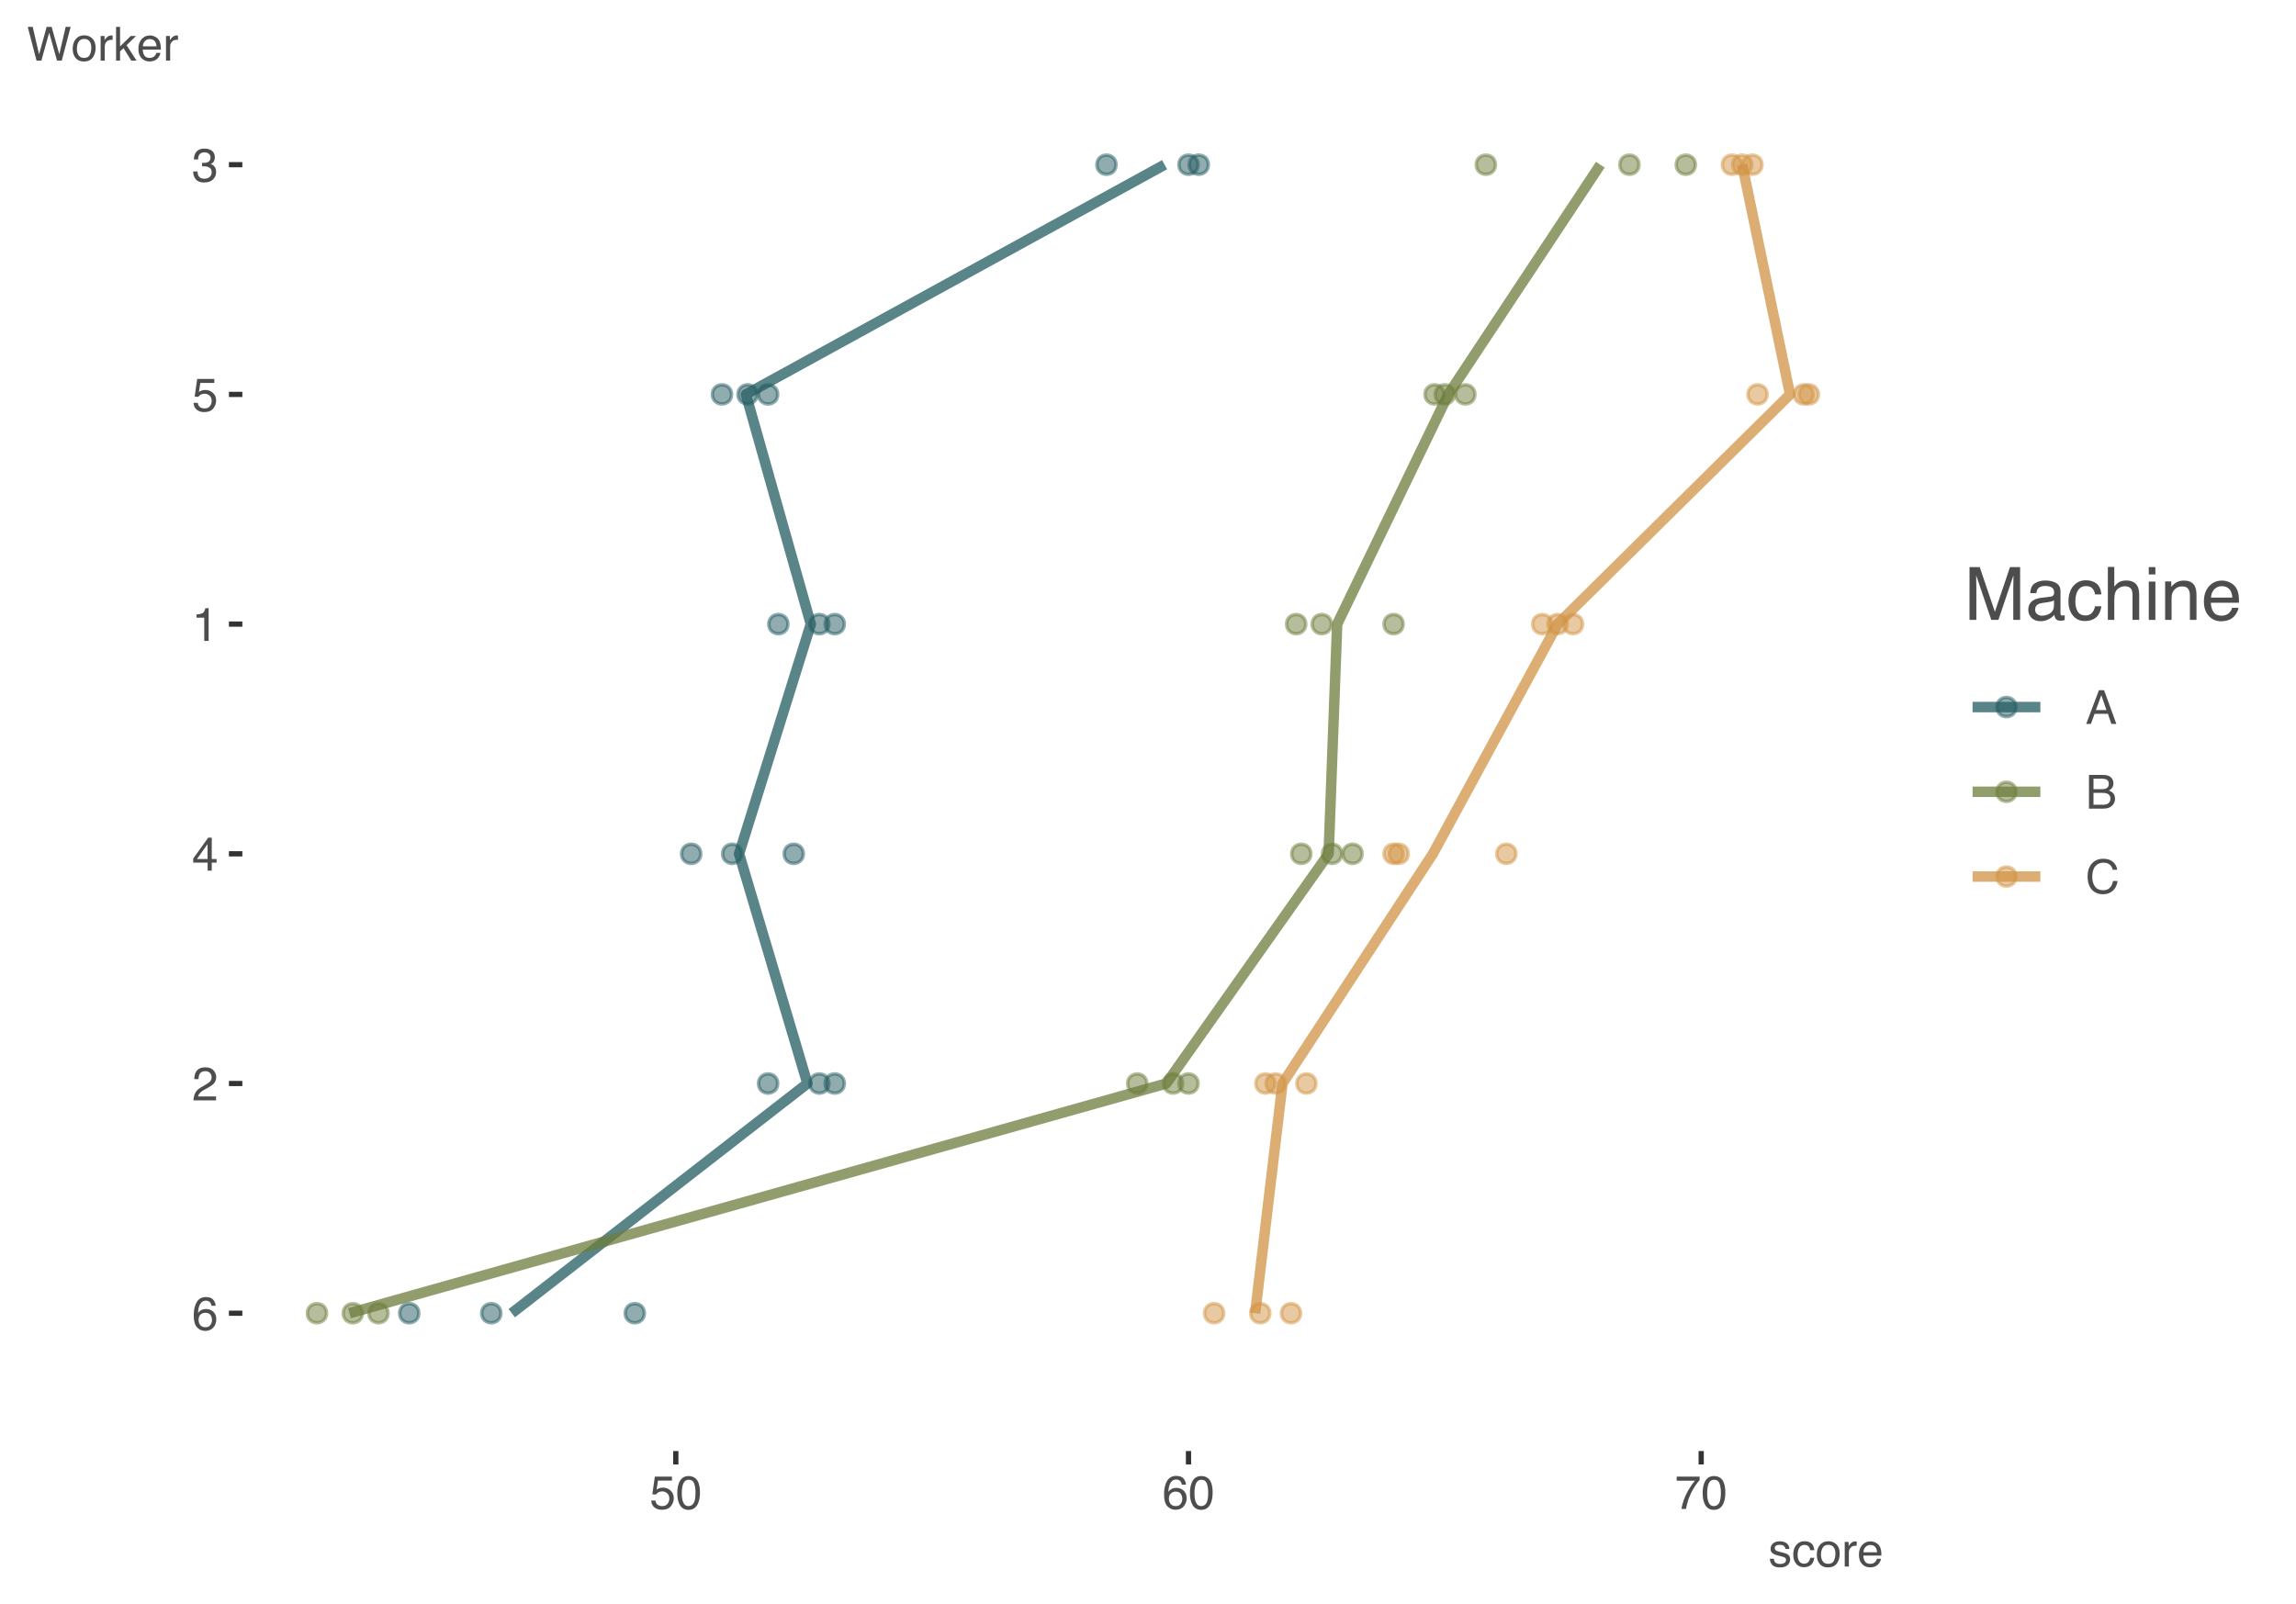 <?xml version="1.0" encoding="UTF-8"?>
<svg xmlns="http://www.w3.org/2000/svg" xmlns:xlink="http://www.w3.org/1999/xlink" width="468pt" height="327pt" viewBox="0 0 468 327" version="1.1">
<defs>
<g>
<symbol overflow="visible" id="glyph0-0">
<path style="stroke:none;" d="M 0.312 0 L 0.312 -6.875 L 5.766 -6.875 L 5.766 0 Z M 4.906 -0.859 L 4.906 -6.016 L 1.172 -6.016 L 1.172 -0.859 Z M 4.906 -0.859 "/>
</symbol>
<symbol overflow="visible" id="glyph0-1">
<path style="stroke:none;" d="M 2.812 -6.734 C 3.562 -6.734 4.082 -6.535 4.375 -6.141 C 4.664 -5.754 4.812 -5.359 4.812 -4.953 L 3.984 -4.953 C 3.93 -5.211 3.852 -5.422 3.75 -5.578 C 3.539 -5.859 3.227 -6 2.812 -6 C 2.344 -6 1.969 -5.781 1.688 -5.344 C 1.414 -4.906 1.266 -4.281 1.234 -3.469 C 1.422 -3.75 1.664 -3.961 1.969 -4.109 C 2.227 -4.234 2.523 -4.297 2.859 -4.297 C 3.422 -4.297 3.91 -4.113 4.328 -3.75 C 4.742 -3.395 4.953 -2.863 4.953 -2.156 C 4.953 -1.539 4.754 -1 4.359 -0.531 C 3.961 -0.062 3.398 0.172 2.672 0.172 C 2.047 0.172 1.504 -0.062 1.047 -0.531 C 0.586 -1.008 0.359 -1.816 0.359 -2.953 C 0.359 -3.785 0.461 -4.488 0.672 -5.062 C 1.055 -6.176 1.77 -6.734 2.812 -6.734 Z M 2.75 -0.578 C 3.188 -0.578 3.516 -0.723 3.734 -1.016 C 3.961 -1.316 4.078 -1.672 4.078 -2.078 C 4.078 -2.422 3.977 -2.75 3.781 -3.062 C 3.582 -3.375 3.223 -3.531 2.703 -3.531 C 2.336 -3.531 2.02 -3.41 1.75 -3.172 C 1.477 -2.93 1.344 -2.566 1.344 -2.078 C 1.344 -1.648 1.461 -1.289 1.703 -1 C 1.953 -0.719 2.301 -0.578 2.75 -0.578 Z M 2.75 -0.578 "/>
</symbol>
<symbol overflow="visible" id="glyph0-2">
<path style="stroke:none;" d="M 0.297 0 C 0.328 -0.57 0.445 -1.07 0.656 -1.5 C 0.863 -1.938 1.27 -2.328 1.875 -2.672 L 2.766 -3.188 C 3.172 -3.426 3.457 -3.629 3.625 -3.797 C 3.875 -4.055 4 -4.352 4 -4.688 C 4 -5.07 3.879 -5.379 3.641 -5.609 C 3.41 -5.836 3.102 -5.953 2.719 -5.953 C 2.133 -5.953 1.734 -5.734 1.516 -5.297 C 1.398 -5.066 1.336 -4.742 1.328 -4.328 L 0.469 -4.328 C 0.477 -4.91 0.582 -5.383 0.781 -5.75 C 1.145 -6.406 1.789 -6.734 2.719 -6.734 C 3.488 -6.734 4.051 -6.523 4.406 -6.109 C 4.758 -5.691 4.938 -5.227 4.938 -4.719 C 4.938 -4.188 4.75 -3.727 4.375 -3.344 C 4.156 -3.125 3.758 -2.852 3.188 -2.531 L 2.547 -2.188 C 2.242 -2.02 2.004 -1.859 1.828 -1.703 C 1.516 -1.43 1.316 -1.129 1.234 -0.797 L 4.906 -0.797 L 4.906 0 Z M 0.297 0 "/>
</symbol>
<symbol overflow="visible" id="glyph0-3">
<path style="stroke:none;" d="M 3.172 -2.375 L 3.172 -5.422 L 1.016 -2.375 Z M 3.188 0 L 3.188 -1.641 L 0.25 -1.641 L 0.25 -2.469 L 3.312 -6.734 L 4.031 -6.734 L 4.031 -2.375 L 5.016 -2.375 L 5.016 -1.641 L 4.031 -1.641 L 4.031 0 Z M 3.188 0 "/>
</symbol>
<symbol overflow="visible" id="glyph0-4">
<path style="stroke:none;" d="M 0.922 -4.75 L 0.922 -5.391 C 1.523 -5.453 1.945 -5.551 2.188 -5.688 C 2.426 -5.832 2.609 -6.164 2.734 -6.688 L 3.391 -6.688 L 3.391 0 L 2.5 0 L 2.5 -4.75 Z M 0.922 -4.75 "/>
</symbol>
<symbol overflow="visible" id="glyph0-5">
<path style="stroke:none;" d="M 1.188 -1.703 C 1.238 -1.223 1.461 -0.895 1.859 -0.719 C 2.055 -0.625 2.285 -0.578 2.547 -0.578 C 3.047 -0.578 3.414 -0.734 3.656 -1.047 C 3.895 -1.367 4.016 -1.723 4.016 -2.109 C 4.016 -2.578 3.867 -2.938 3.578 -3.188 C 3.297 -3.445 2.957 -3.578 2.562 -3.578 C 2.27 -3.578 2.02 -3.52 1.812 -3.406 C 1.602 -3.289 1.426 -3.133 1.281 -2.938 L 0.547 -2.984 L 1.062 -6.594 L 4.547 -6.594 L 4.547 -5.781 L 1.703 -5.781 L 1.406 -3.922 C 1.562 -4.035 1.711 -4.125 1.859 -4.188 C 2.109 -4.289 2.395 -4.344 2.719 -4.344 C 3.332 -4.344 3.852 -4.141 4.281 -3.734 C 4.707 -3.336 4.922 -2.836 4.922 -2.234 C 4.922 -1.598 4.723 -1.035 4.328 -0.547 C 3.941 -0.066 3.32 0.172 2.469 0.172 C 1.914 0.172 1.43 0.02 1.016 -0.281 C 0.598 -0.594 0.363 -1.066 0.312 -1.703 Z M 1.188 -1.703 "/>
</symbol>
<symbol overflow="visible" id="glyph0-6">
<path style="stroke:none;" d="M 2.484 0.188 C 1.691 0.188 1.117 -0.031 0.766 -0.469 C 0.41 -0.906 0.234 -1.438 0.234 -2.062 L 1.109 -2.062 C 1.148 -1.625 1.234 -1.305 1.359 -1.109 C 1.578 -0.754 1.969 -0.578 2.531 -0.578 C 2.977 -0.578 3.336 -0.695 3.609 -0.938 C 3.879 -1.176 4.016 -1.484 4.016 -1.859 C 4.016 -2.316 3.867 -2.641 3.578 -2.828 C 3.297 -3.016 2.906 -3.109 2.406 -3.109 C 2.352 -3.109 2.297 -3.102 2.234 -3.094 C 2.18 -3.094 2.125 -3.094 2.062 -3.094 L 2.062 -3.844 C 2.145 -3.832 2.219 -3.82 2.281 -3.812 C 2.344 -3.812 2.406 -3.812 2.469 -3.812 C 2.789 -3.812 3.051 -3.863 3.25 -3.969 C 3.602 -4.145 3.781 -4.457 3.781 -4.906 C 3.781 -5.238 3.66 -5.492 3.422 -5.672 C 3.191 -5.859 2.914 -5.953 2.594 -5.953 C 2.031 -5.953 1.645 -5.766 1.438 -5.391 C 1.312 -5.18 1.242 -4.883 1.234 -4.5 L 0.391 -4.5 C 0.391 -5 0.492 -5.426 0.703 -5.781 C 1.047 -6.406 1.648 -6.719 2.516 -6.719 C 3.191 -6.719 3.719 -6.562 4.094 -6.25 C 4.469 -5.945 4.656 -5.508 4.656 -4.938 C 4.656 -4.52 4.547 -4.188 4.328 -3.938 C 4.191 -3.781 4.016 -3.656 3.797 -3.562 C 4.148 -3.469 4.426 -3.281 4.625 -3 C 4.82 -2.719 4.922 -2.379 4.922 -1.984 C 4.922 -1.348 4.707 -0.828 4.281 -0.422 C 3.863 -0.016 3.266 0.188 2.484 0.188 Z M 2.484 0.188 "/>
</symbol>
<symbol overflow="visible" id="glyph0-7">
<path style="stroke:none;" d="M 2.594 -6.703 C 3.457 -6.703 4.086 -6.348 4.484 -5.641 C 4.773 -5.086 4.922 -4.328 4.922 -3.359 C 4.922 -2.453 4.785 -1.695 4.516 -1.094 C 4.129 -0.238 3.488 0.188 2.594 0.188 C 1.781 0.188 1.18 -0.16 0.797 -0.859 C 0.461 -1.453 0.297 -2.238 0.297 -3.219 C 0.297 -3.977 0.395 -4.633 0.594 -5.188 C 0.957 -6.195 1.625 -6.703 2.594 -6.703 Z M 2.578 -0.578 C 3.016 -0.578 3.363 -0.77 3.625 -1.156 C 3.883 -1.551 4.016 -2.273 4.016 -3.328 C 4.016 -4.086 3.922 -4.711 3.734 -5.203 C 3.547 -5.703 3.18 -5.953 2.641 -5.953 C 2.148 -5.953 1.789 -5.719 1.562 -5.25 C 1.332 -4.781 1.219 -4.094 1.219 -3.188 C 1.219 -2.5 1.289 -1.945 1.438 -1.531 C 1.656 -0.895 2.035 -0.578 2.578 -0.578 Z M 2.578 -0.578 "/>
</symbol>
<symbol overflow="visible" id="glyph0-8">
<path style="stroke:none;" d="M 5.016 -6.594 L 5.016 -5.859 C 4.797 -5.648 4.508 -5.285 4.156 -4.766 C 3.801 -4.242 3.484 -3.688 3.203 -3.094 C 2.93 -2.508 2.727 -1.977 2.594 -1.5 C 2.5 -1.188 2.379 -0.688 2.234 0 L 1.312 0 C 1.52 -1.281 1.988 -2.555 2.719 -3.828 C 3.145 -4.566 3.594 -5.207 4.062 -5.75 L 0.344 -5.75 L 0.344 -6.594 Z M 5.016 -6.594 "/>
</symbol>
<symbol overflow="visible" id="glyph0-9">
<path style="stroke:none;" d="M 1.125 -1.578 C 1.145 -1.297 1.211 -1.078 1.328 -0.922 C 1.547 -0.648 1.914 -0.516 2.438 -0.516 C 2.75 -0.516 3.02 -0.582 3.25 -0.719 C 3.488 -0.852 3.609 -1.066 3.609 -1.359 C 3.609 -1.566 3.516 -1.727 3.328 -1.844 C 3.203 -1.914 2.961 -1.992 2.609 -2.078 L 1.938 -2.25 C 1.508 -2.352 1.195 -2.473 1 -2.609 C 0.633 -2.836 0.453 -3.156 0.453 -3.562 C 0.453 -4.031 0.617 -4.41 0.953 -4.703 C 1.297 -4.992 1.758 -5.141 2.344 -5.141 C 3.094 -5.141 3.641 -4.922 3.984 -4.484 C 4.191 -4.203 4.289 -3.898 4.281 -3.578 L 3.484 -3.578 C 3.473 -3.766 3.406 -3.938 3.281 -4.094 C 3.094 -4.312 2.758 -4.422 2.281 -4.422 C 1.957 -4.422 1.711 -4.359 1.547 -4.234 C 1.391 -4.117 1.312 -3.961 1.312 -3.766 C 1.312 -3.547 1.414 -3.367 1.625 -3.234 C 1.75 -3.16 1.938 -3.094 2.188 -3.031 L 2.734 -2.891 C 3.348 -2.742 3.754 -2.602 3.953 -2.469 C 4.285 -2.25 4.453 -1.91 4.453 -1.453 C 4.453 -1.004 4.281 -0.617 3.938 -0.297 C 3.602 0.023 3.086 0.188 2.391 0.188 C 1.648 0.188 1.125 0.02 0.812 -0.312 C 0.5 -0.656 0.332 -1.078 0.312 -1.578 Z M 2.359 -5.141 Z M 2.359 -5.141 "/>
</symbol>
<symbol overflow="visible" id="glyph0-10">
<path style="stroke:none;" d="M 2.547 -5.156 C 3.117 -5.156 3.582 -5.02 3.938 -4.75 C 4.289 -4.477 4.504 -4.004 4.578 -3.328 L 3.75 -3.328 C 3.695 -3.641 3.582 -3.895 3.406 -4.094 C 3.227 -4.301 2.941 -4.406 2.547 -4.406 C 2.016 -4.406 1.633 -4.145 1.406 -3.625 C 1.25 -3.281 1.172 -2.859 1.172 -2.359 C 1.172 -1.859 1.273 -1.438 1.484 -1.094 C 1.703 -0.75 2.039 -0.578 2.5 -0.578 C 2.844 -0.578 3.117 -0.68 3.328 -0.891 C 3.535 -1.109 3.676 -1.406 3.75 -1.781 L 4.578 -1.781 C 4.484 -1.113 4.25 -0.625 3.875 -0.312 C 3.5 -0.008 3.02 0.141 2.438 0.141 C 1.781 0.141 1.254 -0.098 0.859 -0.578 C 0.473 -1.055 0.281 -1.656 0.281 -2.375 C 0.281 -3.25 0.492 -3.93 0.922 -4.422 C 1.348 -4.91 1.891 -5.156 2.547 -5.156 Z M 2.422 -5.141 Z M 2.422 -5.141 "/>
</symbol>
<symbol overflow="visible" id="glyph0-11">
<path style="stroke:none;" d="M 2.609 -0.547 C 3.172 -0.547 3.555 -0.754 3.766 -1.172 C 3.973 -1.598 4.078 -2.07 4.078 -2.594 C 4.078 -3.062 4 -3.441 3.844 -3.734 C 3.602 -4.191 3.195 -4.422 2.625 -4.422 C 2.102 -4.422 1.723 -4.223 1.484 -3.828 C 1.254 -3.441 1.141 -2.969 1.141 -2.406 C 1.141 -1.875 1.254 -1.43 1.484 -1.078 C 1.723 -0.723 2.098 -0.547 2.609 -0.547 Z M 2.641 -5.156 C 3.285 -5.156 3.832 -4.941 4.281 -4.516 C 4.727 -4.086 4.953 -3.453 4.953 -2.609 C 4.953 -1.805 4.754 -1.141 4.359 -0.609 C 3.961 -0.078 3.352 0.188 2.531 0.188 C 1.844 0.188 1.297 -0.047 0.891 -0.516 C 0.484 -0.984 0.281 -1.613 0.281 -2.406 C 0.281 -3.238 0.492 -3.906 0.922 -4.406 C 1.348 -4.906 1.922 -5.156 2.641 -5.156 Z M 2.609 -5.141 Z M 2.609 -5.141 "/>
</symbol>
<symbol overflow="visible" id="glyph0-12">
<path style="stroke:none;" d="M 0.641 -5.016 L 1.438 -5.016 L 1.438 -4.156 C 1.508 -4.32 1.672 -4.523 1.922 -4.766 C 2.18 -5.004 2.477 -5.125 2.812 -5.125 C 2.82 -5.125 2.848 -5.125 2.891 -5.125 C 2.93 -5.125 2.992 -5.117 3.078 -5.109 L 3.078 -4.219 C 3.023 -4.227 2.977 -4.234 2.938 -4.234 C 2.895 -4.234 2.852 -4.234 2.812 -4.234 C 2.383 -4.234 2.055 -4.098 1.828 -3.828 C 1.598 -3.555 1.484 -3.242 1.484 -2.891 L 1.484 0 L 0.641 0 Z M 0.641 -5.016 "/>
</symbol>
<symbol overflow="visible" id="glyph0-13">
<path style="stroke:none;" d="M 2.703 -5.125 C 3.055 -5.125 3.398 -5.039 3.734 -4.875 C 4.078 -4.707 4.332 -4.492 4.5 -4.234 C 4.676 -3.973 4.789 -3.676 4.844 -3.344 C 4.895 -3.113 4.922 -2.742 4.922 -2.234 L 1.234 -2.234 C 1.254 -1.723 1.375 -1.312 1.594 -1 C 1.82 -0.695 2.172 -0.547 2.641 -0.547 C 3.086 -0.547 3.441 -0.691 3.703 -0.984 C 3.848 -1.148 3.953 -1.348 4.016 -1.578 L 4.844 -1.578 C 4.82 -1.391 4.75 -1.18 4.625 -0.953 C 4.508 -0.734 4.375 -0.551 4.219 -0.406 C 3.957 -0.156 3.641 0.016 3.266 0.109 C 3.055 0.148 2.828 0.172 2.578 0.172 C 1.953 0.172 1.422 -0.051 0.984 -0.5 C 0.555 -0.957 0.344 -1.594 0.344 -2.406 C 0.344 -3.219 0.562 -3.875 1 -4.375 C 1.438 -4.875 2.004 -5.125 2.703 -5.125 Z M 4.047 -2.906 C 4.016 -3.27 3.938 -3.562 3.812 -3.781 C 3.582 -4.188 3.195 -4.391 2.656 -4.391 C 2.27 -4.391 1.941 -4.25 1.672 -3.969 C 1.41 -3.695 1.273 -3.344 1.266 -2.906 Z M 2.625 -5.141 Z M 2.625 -5.141 "/>
</symbol>
<symbol overflow="visible" id="glyph0-14">
<path style="stroke:none;" d="M 1.188 -6.875 L 2.484 -1.281 L 4.031 -6.875 L 5.047 -6.875 L 6.609 -1.281 L 7.906 -6.875 L 8.922 -6.875 L 7.109 0 L 6.141 0 L 4.547 -5.703 L 2.953 0 L 1.969 0 L 0.172 -6.875 Z M 1.188 -6.875 "/>
</symbol>
<symbol overflow="visible" id="glyph0-15">
<path style="stroke:none;" d="M 0.594 -6.875 L 1.406 -6.875 L 1.406 -2.891 L 3.578 -5.016 L 4.656 -5.016 L 2.734 -3.141 L 4.766 0 L 3.688 0 L 2.125 -2.531 L 1.406 -1.891 L 1.406 0 L 0.594 0 Z M 0.594 -6.875 "/>
</symbol>
<symbol overflow="visible" id="glyph0-16">
<path style="stroke:none;" d="M 4.266 -2.812 L 3.219 -5.859 L 2.109 -2.812 Z M 2.734 -6.875 L 3.781 -6.875 L 6.281 0 L 5.266 0 L 4.562 -2.062 L 1.844 -2.062 L 1.094 0 L 0.141 0 Z M 2.734 -6.875 "/>
</symbol>
<symbol overflow="visible" id="glyph0-17">
<path style="stroke:none;" d="M 3.312 -3.969 C 3.707 -3.969 4.016 -4.023 4.234 -4.141 C 4.578 -4.305 4.75 -4.613 4.75 -5.062 C 4.75 -5.508 4.566 -5.812 4.203 -5.969 C 3.992 -6.062 3.688 -6.109 3.281 -6.109 L 1.625 -6.109 L 1.625 -3.969 Z M 3.625 -0.797 C 4.195 -0.797 4.609 -0.961 4.859 -1.297 C 5.004 -1.504 5.078 -1.754 5.078 -2.047 C 5.078 -2.547 4.852 -2.891 4.406 -3.078 C 4.176 -3.172 3.863 -3.219 3.469 -3.219 L 1.625 -3.219 L 1.625 -0.797 Z M 0.703 -6.875 L 3.656 -6.875 C 4.469 -6.875 5.039 -6.633 5.375 -6.156 C 5.582 -5.875 5.688 -5.547 5.688 -5.172 C 5.688 -4.742 5.562 -4.391 5.312 -4.109 C 5.188 -3.961 5.004 -3.828 4.766 -3.703 C 5.109 -3.566 5.367 -3.414 5.547 -3.25 C 5.859 -2.945 6.016 -2.535 6.016 -2.016 C 6.016 -1.566 5.875 -1.164 5.594 -0.812 C 5.176 -0.27 4.516 0 3.609 0 L 0.703 0 Z M 0.703 -6.875 "/>
</symbol>
<symbol overflow="visible" id="glyph0-18">
<path style="stroke:none;" d="M 3.625 -7.062 C 4.5 -7.062 5.176 -6.832 5.656 -6.375 C 6.133 -5.914 6.398 -5.395 6.453 -4.812 L 5.547 -4.812 C 5.441 -5.258 5.234 -5.613 4.922 -5.875 C 4.617 -6.133 4.191 -6.266 3.641 -6.266 C 2.961 -6.266 2.414 -6.023 2 -5.547 C 1.582 -5.066 1.375 -4.336 1.375 -3.359 C 1.375 -2.547 1.562 -1.891 1.938 -1.391 C 2.312 -0.891 2.875 -0.641 3.625 -0.641 C 4.312 -0.641 4.832 -0.906 5.188 -1.438 C 5.375 -1.707 5.516 -2.07 5.609 -2.531 L 6.531 -2.531 C 6.445 -1.801 6.176 -1.191 5.719 -0.703 C 5.176 -0.117 4.441 0.172 3.516 0.172 C 2.711 0.172 2.039 -0.066 1.5 -0.547 C 0.781 -1.191 0.422 -2.18 0.422 -3.516 C 0.422 -4.523 0.691 -5.359 1.234 -6.016 C 1.805 -6.711 2.602 -7.062 3.625 -7.062 Z M 3.438 -7.062 Z M 3.438 -7.062 "/>
</symbol>
<symbol overflow="visible" id="glyph1-0">
<path style="stroke:none;" d="M 0.484 0 L 0.484 -10.766 L 9.031 -10.766 L 9.031 0 Z M 7.672 -1.344 L 7.672 -9.406 L 1.828 -9.406 L 1.828 -1.344 Z M 7.672 -1.344 "/>
</symbol>
<symbol overflow="visible" id="glyph1-1">
<path style="stroke:none;" d="M 1.109 -10.766 L 3.188 -10.766 L 6.281 -1.656 L 9.359 -10.766 L 11.422 -10.766 L 11.422 0 L 10.031 0 L 10.031 -6.344 C 10.031 -6.57 10.035 -6.938 10.047 -7.438 C 10.055 -7.945 10.062 -8.492 10.062 -9.078 L 7 0 L 5.547 0 L 2.469 -9.078 L 2.469 -8.75 C 2.469 -8.477 2.473 -8.07 2.484 -7.531 C 2.492 -7 2.5 -6.602 2.5 -6.344 L 2.5 0 L 1.109 0 Z M 1.109 -10.766 "/>
</symbol>
<symbol overflow="visible" id="glyph1-2">
<path style="stroke:none;" d="M 1.984 -2.094 C 1.984 -1.707 2.117 -1.406 2.391 -1.188 C 2.672 -0.969 3.004 -0.859 3.391 -0.859 C 3.848 -0.859 4.297 -0.961 4.734 -1.172 C 5.461 -1.535 5.828 -2.125 5.828 -2.938 L 5.828 -3.984 C 5.672 -3.891 5.461 -3.805 5.203 -3.734 C 4.953 -3.672 4.703 -3.625 4.453 -3.594 L 3.656 -3.484 C 3.176 -3.422 2.816 -3.32 2.578 -3.188 C 2.18 -2.957 1.984 -2.594 1.984 -2.094 Z M 5.172 -4.75 C 5.473 -4.789 5.676 -4.922 5.781 -5.141 C 5.832 -5.254 5.859 -5.422 5.859 -5.641 C 5.859 -6.086 5.695 -6.41 5.375 -6.609 C 5.062 -6.816 4.609 -6.922 4.016 -6.922 C 3.328 -6.922 2.836 -6.734 2.547 -6.359 C 2.391 -6.16 2.285 -5.859 2.234 -5.453 L 1 -5.453 C 1.031 -6.422 1.344 -7.094 1.938 -7.469 C 2.539 -7.844 3.242 -8.031 4.047 -8.031 C 4.961 -8.031 5.711 -7.852 6.297 -7.5 C 6.867 -7.156 7.156 -6.609 7.156 -5.859 L 7.156 -1.344 C 7.156 -1.207 7.18 -1.098 7.234 -1.016 C 7.285 -0.93 7.406 -0.891 7.594 -0.891 C 7.645 -0.891 7.707 -0.895 7.781 -0.906 C 7.852 -0.914 7.93 -0.926 8.016 -0.938 L 8.016 0.031 C 7.816 0.094 7.66 0.129 7.547 0.141 C 7.441 0.16 7.297 0.172 7.109 0.172 C 6.66 0.172 6.332 0.008 6.125 -0.312 C 6.02 -0.488 5.941 -0.734 5.891 -1.047 C 5.629 -0.691 5.242 -0.383 4.734 -0.125 C 4.234 0.133 3.68 0.266 3.078 0.266 C 2.348 0.266 1.75 0.047 1.281 -0.391 C 0.82 -0.836 0.594 -1.395 0.594 -2.062 C 0.594 -2.789 0.82 -3.352 1.281 -3.75 C 1.738 -4.145 2.332 -4.391 3.062 -4.484 Z M 4.078 -8.031 Z M 4.078 -8.031 "/>
</symbol>
<symbol overflow="visible" id="glyph1-3">
<path style="stroke:none;" d="M 3.984 -8.078 C 4.867 -8.078 5.586 -7.859 6.141 -7.422 C 6.703 -6.992 7.039 -6.254 7.156 -5.203 L 5.859 -5.203 C 5.785 -5.691 5.609 -6.094 5.328 -6.406 C 5.055 -6.727 4.609 -6.891 3.984 -6.891 C 3.148 -6.891 2.551 -6.477 2.188 -5.656 C 1.957 -5.125 1.844 -4.469 1.844 -3.688 C 1.844 -2.906 2.004 -2.242 2.328 -1.703 C 2.66 -1.172 3.188 -0.906 3.906 -0.906 C 4.445 -0.906 4.879 -1.07 5.203 -1.406 C 5.523 -1.738 5.742 -2.195 5.859 -2.781 L 7.156 -2.781 C 7 -1.738 6.629 -0.973 6.047 -0.484 C 5.461 -0.004 4.711 0.234 3.797 0.234 C 2.773 0.234 1.957 -0.141 1.344 -0.891 C 0.738 -1.641 0.438 -2.578 0.438 -3.703 C 0.438 -5.078 0.77 -6.148 1.438 -6.922 C 2.102 -7.691 2.953 -8.078 3.984 -8.078 Z M 3.781 -8.031 Z M 3.781 -8.031 "/>
</symbol>
<symbol overflow="visible" id="glyph1-4">
<path style="stroke:none;" d="M 0.969 -10.797 L 2.281 -10.797 L 2.281 -6.781 C 2.594 -7.176 2.875 -7.457 3.125 -7.625 C 3.551 -7.895 4.082 -8.031 4.719 -8.031 C 5.852 -8.031 6.625 -7.633 7.031 -6.844 C 7.25 -6.406 7.359 -5.801 7.359 -5.031 L 7.359 0 L 6 0 L 6 -4.938 C 6 -5.52 5.926 -5.945 5.781 -6.219 C 5.539 -6.645 5.094 -6.859 4.438 -6.859 C 3.895 -6.859 3.398 -6.672 2.953 -6.297 C 2.504 -5.922 2.281 -5.207 2.281 -4.156 L 2.281 0 L 0.969 0 Z M 0.969 -10.797 "/>
</symbol>
<symbol overflow="visible" id="glyph1-5">
<path style="stroke:none;" d="M 0.969 -7.812 L 2.312 -7.812 L 2.312 0 L 0.969 0 Z M 0.969 -10.766 L 2.312 -10.766 L 2.312 -9.266 L 0.969 -9.266 Z M 0.969 -10.766 "/>
</symbol>
<symbol overflow="visible" id="glyph1-6">
<path style="stroke:none;" d="M 0.969 -7.844 L 2.219 -7.844 L 2.219 -6.734 C 2.594 -7.191 2.984 -7.52 3.391 -7.719 C 3.805 -7.914 4.27 -8.016 4.781 -8.016 C 5.895 -8.016 6.645 -7.629 7.031 -6.859 C 7.25 -6.43 7.359 -5.82 7.359 -5.031 L 7.359 0 L 6.016 0 L 6.016 -4.938 C 6.016 -5.414 5.945 -5.801 5.812 -6.094 C 5.57 -6.582 5.145 -6.828 4.531 -6.828 C 4.219 -6.828 3.961 -6.797 3.766 -6.734 C 3.398 -6.629 3.082 -6.414 2.812 -6.094 C 2.594 -5.832 2.445 -5.562 2.375 -5.281 C 2.312 -5.008 2.281 -4.617 2.281 -4.109 L 2.281 0 L 0.969 0 Z M 4.062 -8.031 Z M 4.062 -8.031 "/>
</symbol>
<symbol overflow="visible" id="glyph1-7">
<path style="stroke:none;" d="M 4.234 -8.016 C 4.785 -8.016 5.32 -7.883 5.844 -7.625 C 6.375 -7.363 6.773 -7.023 7.047 -6.609 C 7.305 -6.211 7.484 -5.754 7.578 -5.234 C 7.648 -4.867 7.688 -4.289 7.688 -3.5 L 1.938 -3.5 C 1.969 -2.707 2.156 -2.066 2.5 -1.578 C 2.852 -1.098 3.398 -0.859 4.141 -0.859 C 4.828 -0.859 5.375 -1.086 5.781 -1.547 C 6.02 -1.805 6.188 -2.113 6.281 -2.469 L 7.578 -2.469 C 7.547 -2.176 7.43 -1.852 7.234 -1.5 C 7.047 -1.145 6.832 -0.852 6.594 -0.625 C 6.188 -0.238 5.691 0.02 5.109 0.156 C 4.785 0.238 4.426 0.281 4.031 0.281 C 3.051 0.281 2.223 -0.07 1.547 -0.781 C 0.867 -1.5 0.531 -2.492 0.531 -3.766 C 0.531 -5.023 0.867 -6.047 1.547 -6.828 C 2.234 -7.617 3.129 -8.016 4.234 -8.016 Z M 6.328 -4.547 C 6.273 -5.117 6.156 -5.578 5.969 -5.922 C 5.602 -6.555 5 -6.875 4.156 -6.875 C 3.551 -6.875 3.039 -6.656 2.625 -6.219 C 2.219 -5.781 2.004 -5.223 1.984 -4.547 Z M 4.109 -8.031 Z M 4.109 -8.031 "/>
</symbol>
</g>
</defs>
<g id="surface19">
<path style="fill-rule:nonzero;fill:rgb(13.333%,35.686%,37.647%);fill-opacity:0.502;stroke-width:0.709;stroke-linecap:round;stroke-linejoin:round;stroke:rgb(13.333%,35.686%,37.647%);stroke-opacity:0.502;stroke-miterlimit:10;" d="M 102.09 267.75 C 102.09 270.355 98.18 270.355 98.18 267.75 C 98.18 265.145 102.09 265.145 102.09 267.75 "/>
<path style="fill-rule:nonzero;fill:rgb(13.333%,35.686%,37.647%);fill-opacity:0.502;stroke-width:0.709;stroke-linecap:round;stroke-linejoin:round;stroke:rgb(13.333%,35.686%,37.647%);stroke-opacity:0.502;stroke-miterlimit:10;" d="M 85.367 267.75 C 85.367 270.355 81.461 270.355 81.461 267.75 C 81.461 265.145 85.367 265.145 85.367 267.75 "/>
<path style="fill-rule:nonzero;fill:rgb(13.333%,35.686%,37.647%);fill-opacity:0.502;stroke-width:0.709;stroke-linecap:round;stroke-linejoin:round;stroke:rgb(13.333%,35.686%,37.647%);stroke-opacity:0.502;stroke-miterlimit:10;" d="M 131.348 267.75 C 131.348 270.355 127.441 270.355 127.441 267.75 C 127.441 265.145 131.348 265.145 131.348 267.75 "/>
<path style="fill-rule:nonzero;fill:rgb(42.745%,48.627%,23.137%);fill-opacity:0.502;stroke-width:0.709;stroke-linecap:round;stroke-linejoin:round;stroke:rgb(42.745%,48.627%,23.137%);stroke-opacity:0.502;stroke-miterlimit:10;" d="M 73.875 267.75 C 73.875 270.355 69.965 270.355 69.965 267.75 C 69.965 265.145 73.875 265.145 73.875 267.75 "/>
<path style="fill-rule:nonzero;fill:rgb(42.745%,48.627%,23.137%);fill-opacity:0.502;stroke-width:0.709;stroke-linecap:round;stroke-linejoin:round;stroke:rgb(42.745%,48.627%,23.137%);stroke-opacity:0.502;stroke-miterlimit:10;" d="M 79.098 267.75 C 79.098 270.355 75.188 270.355 75.188 267.75 C 75.188 265.145 79.098 265.145 79.098 267.75 "/>
<path style="fill-rule:nonzero;fill:rgb(42.745%,48.627%,23.137%);fill-opacity:0.502;stroke-width:0.709;stroke-linecap:round;stroke-linejoin:round;stroke:rgb(42.745%,48.627%,23.137%);stroke-opacity:0.502;stroke-miterlimit:10;" d="M 66.559 267.75 C 66.559 270.355 62.648 270.355 62.648 267.75 C 62.648 265.145 66.559 265.145 66.559 267.75 "/>
<path style="fill-rule:nonzero;fill:rgb(81.961%,57.647%,27.059%);fill-opacity:0.502;stroke-width:0.709;stroke-linecap:round;stroke-linejoin:round;stroke:rgb(81.961%,57.647%,27.059%);stroke-opacity:0.502;stroke-miterlimit:10;" d="M 265.109 267.75 C 265.109 270.355 261.199 270.355 261.199 267.75 C 261.199 265.145 265.109 265.145 265.109 267.75 "/>
<path style="fill-rule:nonzero;fill:rgb(81.961%,57.647%,27.059%);fill-opacity:0.502;stroke-width:0.709;stroke-linecap:round;stroke-linejoin:round;stroke:rgb(81.961%,57.647%,27.059%);stroke-opacity:0.502;stroke-miterlimit:10;" d="M 258.84 267.75 C 258.84 270.355 254.93 270.355 254.93 267.75 C 254.93 265.145 258.84 265.145 258.84 267.75 "/>
<path style="fill-rule:nonzero;fill:rgb(81.961%,57.647%,27.059%);fill-opacity:0.502;stroke-width:0.709;stroke-linecap:round;stroke-linejoin:round;stroke:rgb(81.961%,57.647%,27.059%);stroke-opacity:0.502;stroke-miterlimit:10;" d="M 249.434 267.75 C 249.434 270.355 245.523 270.355 245.523 267.75 C 245.523 265.145 249.434 265.145 249.434 267.75 "/>
<path style="fill-rule:nonzero;fill:rgb(13.333%,35.686%,37.647%);fill-opacity:0.502;stroke-width:0.709;stroke-linecap:round;stroke-linejoin:round;stroke:rgb(13.333%,35.686%,37.647%);stroke-opacity:0.502;stroke-miterlimit:10;" d="M 158.52 220.914 C 158.52 223.523 154.609 223.523 154.609 220.914 C 154.609 218.309 158.52 218.309 158.52 220.914 "/>
<path style="fill-rule:nonzero;fill:rgb(13.333%,35.686%,37.647%);fill-opacity:0.502;stroke-width:0.709;stroke-linecap:round;stroke-linejoin:round;stroke:rgb(13.333%,35.686%,37.647%);stroke-opacity:0.502;stroke-miterlimit:10;" d="M 168.969 220.914 C 168.969 223.523 165.059 223.523 165.059 220.914 C 165.059 218.309 168.969 218.309 168.969 220.914 "/>
<path style="fill-rule:nonzero;fill:rgb(13.333%,35.686%,37.647%);fill-opacity:0.502;stroke-width:0.709;stroke-linecap:round;stroke-linejoin:round;stroke:rgb(13.333%,35.686%,37.647%);stroke-opacity:0.502;stroke-miterlimit:10;" d="M 172.105 220.914 C 172.105 223.523 168.195 223.523 168.195 220.914 C 168.195 218.309 172.105 218.309 172.105 220.914 "/>
<path style="fill-rule:nonzero;fill:rgb(42.745%,48.627%,23.137%);fill-opacity:0.502;stroke-width:0.709;stroke-linecap:round;stroke-linejoin:round;stroke:rgb(42.745%,48.627%,23.137%);stroke-opacity:0.502;stroke-miterlimit:10;" d="M 241.074 220.914 C 241.074 223.523 237.164 223.523 237.164 220.914 C 237.164 218.309 241.074 218.309 241.074 220.914 "/>
<path style="fill-rule:nonzero;fill:rgb(42.745%,48.627%,23.137%);fill-opacity:0.502;stroke-width:0.709;stroke-linecap:round;stroke-linejoin:round;stroke:rgb(42.745%,48.627%,23.137%);stroke-opacity:0.502;stroke-miterlimit:10;" d="M 244.211 220.914 C 244.211 223.523 240.301 223.523 240.301 220.914 C 240.301 218.309 244.211 218.309 244.211 220.914 "/>
<path style="fill-rule:nonzero;fill:rgb(42.745%,48.627%,23.137%);fill-opacity:0.502;stroke-width:0.709;stroke-linecap:round;stroke-linejoin:round;stroke:rgb(42.745%,48.627%,23.137%);stroke-opacity:0.502;stroke-miterlimit:10;" d="M 233.762 220.914 C 233.762 223.523 229.852 223.523 229.852 220.914 C 229.852 218.309 233.762 218.309 233.762 220.914 "/>
<path style="fill-rule:nonzero;fill:rgb(81.961%,57.647%,27.059%);fill-opacity:0.502;stroke-width:0.709;stroke-linecap:round;stroke-linejoin:round;stroke:rgb(81.961%,57.647%,27.059%);stroke-opacity:0.502;stroke-miterlimit:10;" d="M 259.887 220.914 C 259.887 223.523 255.977 223.523 255.977 220.914 C 255.977 218.309 259.887 218.309 259.887 220.914 "/>
<path style="fill-rule:nonzero;fill:rgb(81.961%,57.647%,27.059%);fill-opacity:0.502;stroke-width:0.709;stroke-linecap:round;stroke-linejoin:round;stroke:rgb(81.961%,57.647%,27.059%);stroke-opacity:0.502;stroke-miterlimit:10;" d="M 261.977 220.914 C 261.977 223.523 258.066 223.523 258.066 220.914 C 258.066 218.309 261.977 218.309 261.977 220.914 "/>
<path style="fill-rule:nonzero;fill:rgb(81.961%,57.647%,27.059%);fill-opacity:0.502;stroke-width:0.709;stroke-linecap:round;stroke-linejoin:round;stroke:rgb(81.961%,57.647%,27.059%);stroke-opacity:0.502;stroke-miterlimit:10;" d="M 268.246 220.914 C 268.246 223.523 264.336 223.523 264.336 220.914 C 264.336 218.309 268.246 218.309 268.246 220.914 "/>
<path style="fill-rule:nonzero;fill:rgb(13.333%,35.686%,37.647%);fill-opacity:0.502;stroke-width:0.709;stroke-linecap:round;stroke-linejoin:round;stroke:rgb(13.333%,35.686%,37.647%);stroke-opacity:0.502;stroke-miterlimit:10;" d="M 151.203 174.082 C 151.203 176.688 147.293 176.688 147.293 174.082 C 147.293 171.477 151.203 171.477 151.203 174.082 "/>
<path style="fill-rule:nonzero;fill:rgb(13.333%,35.686%,37.647%);fill-opacity:0.502;stroke-width:0.709;stroke-linecap:round;stroke-linejoin:round;stroke:rgb(13.333%,35.686%,37.647%);stroke-opacity:0.502;stroke-miterlimit:10;" d="M 163.746 174.082 C 163.746 176.688 159.836 176.688 159.836 174.082 C 159.836 171.477 163.746 171.477 163.746 174.082 "/>
<path style="fill-rule:nonzero;fill:rgb(13.333%,35.686%,37.647%);fill-opacity:0.502;stroke-width:0.709;stroke-linecap:round;stroke-linejoin:round;stroke:rgb(13.333%,35.686%,37.647%);stroke-opacity:0.502;stroke-miterlimit:10;" d="M 142.844 174.082 C 142.844 176.688 138.934 176.688 138.934 174.082 C 138.934 171.477 142.844 171.477 142.844 174.082 "/>
<path style="fill-rule:nonzero;fill:rgb(42.745%,48.627%,23.137%);fill-opacity:0.502;stroke-width:0.709;stroke-linecap:round;stroke-linejoin:round;stroke:rgb(42.745%,48.627%,23.137%);stroke-opacity:0.502;stroke-miterlimit:10;" d="M 277.648 174.082 C 277.648 176.688 273.742 176.688 273.742 174.082 C 273.742 171.477 277.648 171.477 277.648 174.082 "/>
<path style="fill-rule:nonzero;fill:rgb(42.745%,48.627%,23.137%);fill-opacity:0.502;stroke-width:0.709;stroke-linecap:round;stroke-linejoin:round;stroke:rgb(42.745%,48.627%,23.137%);stroke-opacity:0.502;stroke-miterlimit:10;" d="M 273.469 174.082 C 273.469 176.688 269.562 176.688 269.562 174.082 C 269.562 171.477 273.469 171.477 273.469 174.082 "/>
<path style="fill-rule:nonzero;fill:rgb(42.745%,48.627%,23.137%);fill-opacity:0.502;stroke-width:0.709;stroke-linecap:round;stroke-linejoin:round;stroke:rgb(42.745%,48.627%,23.137%);stroke-opacity:0.502;stroke-miterlimit:10;" d="M 267.199 174.082 C 267.199 176.688 263.289 176.688 263.289 174.082 C 263.289 171.477 267.199 171.477 267.199 174.082 "/>
<path style="fill-rule:nonzero;fill:rgb(81.961%,57.647%,27.059%);fill-opacity:0.502;stroke-width:0.709;stroke-linecap:round;stroke-linejoin:round;stroke:rgb(81.961%,57.647%,27.059%);stroke-opacity:0.502;stroke-miterlimit:10;" d="M 287.055 174.082 C 287.055 176.688 283.145 176.688 283.145 174.082 C 283.145 171.477 287.055 171.477 287.055 174.082 "/>
<path style="fill-rule:nonzero;fill:rgb(81.961%,57.647%,27.059%);fill-opacity:0.502;stroke-width:0.709;stroke-linecap:round;stroke-linejoin:round;stroke:rgb(81.961%,57.647%,27.059%);stroke-opacity:0.502;stroke-miterlimit:10;" d="M 309 174.082 C 309 176.688 305.09 176.688 305.09 174.082 C 305.09 171.477 309 171.477 309 174.082 "/>
<path style="fill-rule:nonzero;fill:rgb(81.961%,57.647%,27.059%);fill-opacity:0.502;stroke-width:0.709;stroke-linecap:round;stroke-linejoin:round;stroke:rgb(81.961%,57.647%,27.059%);stroke-opacity:0.502;stroke-miterlimit:10;" d="M 286.012 174.082 C 286.012 176.688 282.102 176.688 282.102 174.082 C 282.102 171.477 286.012 171.477 286.012 174.082 "/>
<path style="fill-rule:nonzero;fill:rgb(13.333%,35.686%,37.647%);fill-opacity:0.502;stroke-width:0.709;stroke-linecap:round;stroke-linejoin:round;stroke:rgb(13.333%,35.686%,37.647%);stroke-opacity:0.502;stroke-miterlimit:10;" d="M 160.609 127.246 C 160.609 129.855 156.699 129.855 156.699 127.246 C 156.699 124.641 160.609 124.641 160.609 127.246 "/>
<path style="fill-rule:nonzero;fill:rgb(13.333%,35.686%,37.647%);fill-opacity:0.502;stroke-width:0.709;stroke-linecap:round;stroke-linejoin:round;stroke:rgb(13.333%,35.686%,37.647%);stroke-opacity:0.502;stroke-miterlimit:10;" d="M 168.969 127.246 C 168.969 129.855 165.059 129.855 165.059 127.246 C 165.059 124.641 168.969 124.641 168.969 127.246 "/>
<path style="fill-rule:nonzero;fill:rgb(13.333%,35.686%,37.647%);fill-opacity:0.502;stroke-width:0.709;stroke-linecap:round;stroke-linejoin:round;stroke:rgb(13.333%,35.686%,37.647%);stroke-opacity:0.502;stroke-miterlimit:10;" d="M 172.105 127.246 C 172.105 129.855 168.195 129.855 168.195 127.246 C 168.195 124.641 172.105 124.641 172.105 127.246 "/>
<path style="fill-rule:nonzero;fill:rgb(42.745%,48.627%,23.137%);fill-opacity:0.502;stroke-width:0.709;stroke-linecap:round;stroke-linejoin:round;stroke:rgb(42.745%,48.627%,23.137%);stroke-opacity:0.502;stroke-miterlimit:10;" d="M 266.156 127.246 C 266.156 129.855 262.246 129.855 262.246 127.246 C 262.246 124.641 266.156 124.641 266.156 127.246 "/>
<path style="fill-rule:nonzero;fill:rgb(42.745%,48.627%,23.137%);fill-opacity:0.502;stroke-width:0.709;stroke-linecap:round;stroke-linejoin:round;stroke:rgb(42.745%,48.627%,23.137%);stroke-opacity:0.502;stroke-miterlimit:10;" d="M 271.379 127.246 C 271.379 129.855 267.469 129.855 267.469 127.246 C 267.469 124.641 271.379 124.641 271.379 127.246 "/>
<path style="fill-rule:nonzero;fill:rgb(42.745%,48.627%,23.137%);fill-opacity:0.502;stroke-width:0.709;stroke-linecap:round;stroke-linejoin:round;stroke:rgb(42.745%,48.627%,23.137%);stroke-opacity:0.502;stroke-miterlimit:10;" d="M 286.012 127.246 C 286.012 129.855 282.102 129.855 282.102 127.246 C 282.102 124.641 286.012 124.641 286.012 127.246 "/>
<path style="fill-rule:nonzero;fill:rgb(81.961%,57.647%,27.059%);fill-opacity:0.502;stroke-width:0.709;stroke-linecap:round;stroke-linejoin:round;stroke:rgb(81.961%,57.647%,27.059%);stroke-opacity:0.502;stroke-miterlimit:10;" d="M 322.586 127.246 C 322.586 129.855 318.676 129.855 318.676 127.246 C 318.676 124.641 322.586 124.641 322.586 127.246 "/>
<path style="fill-rule:nonzero;fill:rgb(81.961%,57.647%,27.059%);fill-opacity:0.502;stroke-width:0.709;stroke-linecap:round;stroke-linejoin:round;stroke:rgb(81.961%,57.647%,27.059%);stroke-opacity:0.502;stroke-miterlimit:10;" d="M 319.449 127.246 C 319.449 129.855 315.539 129.855 315.539 127.246 C 315.539 124.641 319.449 124.641 319.449 127.246 "/>
<path style="fill-rule:nonzero;fill:rgb(81.961%,57.647%,27.059%);fill-opacity:0.502;stroke-width:0.709;stroke-linecap:round;stroke-linejoin:round;stroke:rgb(81.961%,57.647%,27.059%);stroke-opacity:0.502;stroke-miterlimit:10;" d="M 316.316 127.246 C 316.316 129.855 312.406 129.855 312.406 127.246 C 312.406 124.641 316.316 124.641 316.316 127.246 "/>
<path style="fill-rule:nonzero;fill:rgb(13.333%,35.686%,37.647%);fill-opacity:0.502;stroke-width:0.709;stroke-linecap:round;stroke-linejoin:round;stroke:rgb(13.333%,35.686%,37.647%);stroke-opacity:0.502;stroke-miterlimit:10;" d="M 149.113 80.414 C 149.113 83.02 145.203 83.02 145.203 80.414 C 145.203 77.809 149.113 77.809 149.113 80.414 "/>
<path style="fill-rule:nonzero;fill:rgb(13.333%,35.686%,37.647%);fill-opacity:0.502;stroke-width:0.709;stroke-linecap:round;stroke-linejoin:round;stroke:rgb(13.333%,35.686%,37.647%);stroke-opacity:0.502;stroke-miterlimit:10;" d="M 158.52 80.414 C 158.52 83.02 154.609 83.02 154.609 80.414 C 154.609 77.809 158.52 77.809 158.52 80.414 "/>
<path style="fill-rule:nonzero;fill:rgb(13.333%,35.686%,37.647%);fill-opacity:0.502;stroke-width:0.709;stroke-linecap:round;stroke-linejoin:round;stroke:rgb(13.333%,35.686%,37.647%);stroke-opacity:0.502;stroke-miterlimit:10;" d="M 154.34 80.414 C 154.34 83.02 150.43 83.02 150.43 80.414 C 150.43 77.809 154.34 77.809 154.34 80.414 "/>
<path style="fill-rule:nonzero;fill:rgb(42.745%,48.627%,23.137%);fill-opacity:0.502;stroke-width:0.709;stroke-linecap:round;stroke-linejoin:round;stroke:rgb(42.745%,48.627%,23.137%);stroke-opacity:0.502;stroke-miterlimit:10;" d="M 294.371 80.414 C 294.371 83.02 290.461 83.02 290.461 80.414 C 290.461 77.809 294.371 77.809 294.371 80.414 "/>
<path style="fill-rule:nonzero;fill:rgb(42.745%,48.627%,23.137%);fill-opacity:0.502;stroke-width:0.709;stroke-linecap:round;stroke-linejoin:round;stroke:rgb(42.745%,48.627%,23.137%);stroke-opacity:0.502;stroke-miterlimit:10;" d="M 296.461 80.414 C 296.461 83.02 292.551 83.02 292.551 80.414 C 292.551 77.809 296.461 77.809 296.461 80.414 "/>
<path style="fill-rule:nonzero;fill:rgb(42.745%,48.627%,23.137%);fill-opacity:0.502;stroke-width:0.709;stroke-linecap:round;stroke-linejoin:round;stroke:rgb(42.745%,48.627%,23.137%);stroke-opacity:0.502;stroke-miterlimit:10;" d="M 300.641 80.414 C 300.641 83.02 296.73 83.02 296.73 80.414 C 296.73 77.809 300.641 77.809 300.641 80.414 "/>
<path style="fill-rule:nonzero;fill:rgb(81.961%,57.647%,27.059%);fill-opacity:0.502;stroke-width:0.709;stroke-linecap:round;stroke-linejoin:round;stroke:rgb(81.961%,57.647%,27.059%);stroke-opacity:0.502;stroke-miterlimit:10;" d="M 370.656 80.414 C 370.656 83.02 366.746 83.02 366.746 80.414 C 366.746 77.809 370.656 77.809 370.656 80.414 "/>
<path style="fill-rule:nonzero;fill:rgb(81.961%,57.647%,27.059%);fill-opacity:0.502;stroke-width:0.709;stroke-linecap:round;stroke-linejoin:round;stroke:rgb(81.961%,57.647%,27.059%);stroke-opacity:0.502;stroke-miterlimit:10;" d="M 369.609 80.414 C 369.609 83.02 365.703 83.02 365.703 80.414 C 365.703 77.809 369.609 77.809 369.609 80.414 "/>
<path style="fill-rule:nonzero;fill:rgb(81.961%,57.647%,27.059%);fill-opacity:0.502;stroke-width:0.709;stroke-linecap:round;stroke-linejoin:round;stroke:rgb(81.961%,57.647%,27.059%);stroke-opacity:0.502;stroke-miterlimit:10;" d="M 360.207 80.414 C 360.207 83.02 356.297 83.02 356.297 80.414 C 356.297 77.809 360.207 77.809 360.207 80.414 "/>
<path style="fill-rule:nonzero;fill:rgb(13.333%,35.686%,37.647%);fill-opacity:0.502;stroke-width:0.709;stroke-linecap:round;stroke-linejoin:round;stroke:rgb(13.333%,35.686%,37.647%);stroke-opacity:0.502;stroke-miterlimit:10;" d="M 244.211 33.578 C 244.211 36.188 240.301 36.188 240.301 33.578 C 240.301 30.973 244.211 30.973 244.211 33.578 "/>
<path style="fill-rule:nonzero;fill:rgb(13.333%,35.686%,37.647%);fill-opacity:0.502;stroke-width:0.709;stroke-linecap:round;stroke-linejoin:round;stroke:rgb(13.333%,35.686%,37.647%);stroke-opacity:0.502;stroke-miterlimit:10;" d="M 246.301 33.578 C 246.301 36.188 242.391 36.188 242.391 33.578 C 242.391 30.973 246.301 30.973 246.301 33.578 "/>
<path style="fill-rule:nonzero;fill:rgb(13.333%,35.686%,37.647%);fill-opacity:0.502;stroke-width:0.709;stroke-linecap:round;stroke-linejoin:round;stroke:rgb(13.333%,35.686%,37.647%);stroke-opacity:0.502;stroke-miterlimit:10;" d="M 227.488 33.578 C 227.488 36.188 223.582 36.188 223.582 33.578 C 223.582 30.973 227.488 30.973 227.488 33.578 "/>
<path style="fill-rule:nonzero;fill:rgb(42.745%,48.627%,23.137%);fill-opacity:0.502;stroke-width:0.709;stroke-linecap:round;stroke-linejoin:round;stroke:rgb(42.745%,48.627%,23.137%);stroke-opacity:0.502;stroke-miterlimit:10;" d="M 334.082 33.578 C 334.082 36.188 330.172 36.188 330.172 33.578 C 330.172 30.973 334.082 30.973 334.082 33.578 "/>
<path style="fill-rule:nonzero;fill:rgb(42.745%,48.627%,23.137%);fill-opacity:0.502;stroke-width:0.709;stroke-linecap:round;stroke-linejoin:round;stroke:rgb(42.745%,48.627%,23.137%);stroke-opacity:0.502;stroke-miterlimit:10;" d="M 304.82 33.578 C 304.82 36.188 300.91 36.188 300.91 33.578 C 300.91 30.973 304.82 30.973 304.82 33.578 "/>
<path style="fill-rule:nonzero;fill:rgb(42.745%,48.627%,23.137%);fill-opacity:0.502;stroke-width:0.709;stroke-linecap:round;stroke-linejoin:round;stroke:rgb(42.745%,48.627%,23.137%);stroke-opacity:0.502;stroke-miterlimit:10;" d="M 345.574 33.578 C 345.574 36.188 341.668 36.188 341.668 33.578 C 341.668 30.973 345.574 30.973 345.574 33.578 "/>
<path style="fill-rule:nonzero;fill:rgb(81.961%,57.647%,27.059%);fill-opacity:0.502;stroke-width:0.709;stroke-linecap:round;stroke-linejoin:round;stroke:rgb(81.961%,57.647%,27.059%);stroke-opacity:0.502;stroke-miterlimit:10;" d="M 357.07 33.578 C 357.07 36.188 353.16 36.188 353.16 33.578 C 353.16 30.973 357.07 30.973 357.07 33.578 "/>
<path style="fill-rule:nonzero;fill:rgb(81.961%,57.647%,27.059%);fill-opacity:0.502;stroke-width:0.709;stroke-linecap:round;stroke-linejoin:round;stroke:rgb(81.961%,57.647%,27.059%);stroke-opacity:0.502;stroke-miterlimit:10;" d="M 354.98 33.578 C 354.98 36.188 351.07 36.188 351.07 33.578 C 351.07 30.973 354.98 30.973 354.98 33.578 "/>
<path style="fill-rule:nonzero;fill:rgb(81.961%,57.647%,27.059%);fill-opacity:0.502;stroke-width:0.709;stroke-linecap:round;stroke-linejoin:round;stroke:rgb(81.961%,57.647%,27.059%);stroke-opacity:0.502;stroke-miterlimit:10;" d="M 359.16 33.578 C 359.16 36.188 355.25 36.188 355.25 33.578 C 355.25 30.973 359.16 30.973 359.16 33.578 "/>
<path style="fill:none;stroke-width:2.134;stroke-linecap:butt;stroke-linejoin:round;stroke:rgb(13.333%,35.686%,37.647%);stroke-opacity:0.749;stroke-miterlimit:10;" d="M 104.312 267.75 L 164.578 220.914 L 150.645 174.082 L 165.273 127.246 L 152.035 80.414 L 237.379 33.578 "/>
<path style="fill:none;stroke-width:2.134;stroke-linecap:butt;stroke-linejoin:round;stroke:rgb(42.745%,48.627%,23.137%);stroke-opacity:0.749;stroke-miterlimit:10;" d="M 71.223 267.75 L 237.727 220.914 L 270.82 174.082 L 272.559 127.246 L 295.203 80.414 L 326.203 33.578 "/>
<path style="fill:none;stroke-width:2.134;stroke-linecap:butt;stroke-linejoin:round;stroke:rgb(81.961%,57.647%,27.059%);stroke-opacity:0.749;stroke-miterlimit:10;" d="M 255.84 267.75 L 261.414 220.914 L 292.066 174.082 L 317.496 127.246 L 364.871 80.414 L 355.117 33.578 "/>
<g style="fill:rgb(30.196%,30.196%,30.196%);fill-opacity:1;">
  <use xlink:href="#glyph0-1" x="39.133" y="271.188"/>
</g>
<g style="fill:rgb(30.196%,30.196%,30.196%);fill-opacity:1;">
  <use xlink:href="#glyph0-2" x="39.133" y="224.352"/>
</g>
<g style="fill:rgb(30.196%,30.196%,30.196%);fill-opacity:1;">
  <use xlink:href="#glyph0-3" x="39.133" y="177.52"/>
</g>
<g style="fill:rgb(30.196%,30.196%,30.196%);fill-opacity:1;">
  <use xlink:href="#glyph0-4" x="39.133" y="130.684"/>
</g>
<g style="fill:rgb(30.196%,30.196%,30.196%);fill-opacity:1;">
  <use xlink:href="#glyph0-5" x="39.133" y="83.852"/>
</g>
<g style="fill:rgb(30.196%,30.196%,30.196%);fill-opacity:1;">
  <use xlink:href="#glyph0-6" x="39.133" y="37.016"/>
</g>
<path style="fill:none;stroke-width:1.067;stroke-linecap:butt;stroke-linejoin:round;stroke:rgb(20%,20%,20%);stroke-opacity:1;stroke-miterlimit:10;" d="M 46.66 267.75 L 49.398 267.75 "/>
<path style="fill:none;stroke-width:1.067;stroke-linecap:butt;stroke-linejoin:round;stroke:rgb(20%,20%,20%);stroke-opacity:1;stroke-miterlimit:10;" d="M 46.66 220.914 L 49.398 220.914 "/>
<path style="fill:none;stroke-width:1.067;stroke-linecap:butt;stroke-linejoin:round;stroke:rgb(20%,20%,20%);stroke-opacity:1;stroke-miterlimit:10;" d="M 46.66 174.082 L 49.398 174.082 "/>
<path style="fill:none;stroke-width:1.067;stroke-linecap:butt;stroke-linejoin:round;stroke:rgb(20%,20%,20%);stroke-opacity:1;stroke-miterlimit:10;" d="M 46.66 127.246 L 49.398 127.246 "/>
<path style="fill:none;stroke-width:1.067;stroke-linecap:butt;stroke-linejoin:round;stroke:rgb(20%,20%,20%);stroke-opacity:1;stroke-miterlimit:10;" d="M 46.66 80.414 L 49.398 80.414 "/>
<path style="fill:none;stroke-width:1.067;stroke-linecap:butt;stroke-linejoin:round;stroke:rgb(20%,20%,20%);stroke-opacity:1;stroke-miterlimit:10;" d="M 46.66 33.578 L 49.398 33.578 "/>
<path style="fill:none;stroke-width:1.067;stroke-linecap:butt;stroke-linejoin:round;stroke:rgb(20%,20%,20%);stroke-opacity:1;stroke-miterlimit:10;" d="M 137.754 298.59 L 137.754 295.848 "/>
<path style="fill:none;stroke-width:1.067;stroke-linecap:butt;stroke-linejoin:round;stroke:rgb(20%,20%,20%);stroke-opacity:1;stroke-miterlimit:10;" d="M 242.254 298.59 L 242.254 295.848 "/>
<path style="fill:none;stroke-width:1.067;stroke-linecap:butt;stroke-linejoin:round;stroke:rgb(20%,20%,20%);stroke-opacity:1;stroke-miterlimit:10;" d="M 346.758 298.59 L 346.758 295.848 "/>
<g style="fill:rgb(30.196%,30.196%,30.196%);fill-opacity:1;">
  <use xlink:href="#glyph0-5" x="132.418" y="307.656"/>
  <use xlink:href="#glyph0-7" x="137.754" y="307.656"/>
</g>
<g style="fill:rgb(30.196%,30.196%,30.196%);fill-opacity:1;">
  <use xlink:href="#glyph0-1" x="236.918" y="307.656"/>
  <use xlink:href="#glyph0-7" x="242.254" y="307.656"/>
</g>
<g style="fill:rgb(30.196%,30.196%,30.196%);fill-opacity:1;">
  <use xlink:href="#glyph0-8" x="341.422" y="307.656"/>
  <use xlink:href="#glyph0-7" x="346.757" y="307.656"/>
</g>
<g style="fill:rgb(30.196%,30.196%,30.196%);fill-opacity:1;">
  <use xlink:href="#glyph0-9" x="360.445" y="319.395"/>
  <use xlink:href="#glyph0-10" x="365.242" y="319.395"/>
  <use xlink:href="#glyph0-11" x="370.039" y="319.395"/>
  <use xlink:href="#glyph0-12" x="375.375" y="319.395"/>
  <use xlink:href="#glyph0-13" x="378.569" y="319.395"/>
</g>
<g style="fill:rgb(30.196%,30.196%,30.196%);fill-opacity:1;">
  <use xlink:href="#glyph0-14" x="5.48" y="12.355"/>
  <use xlink:href="#glyph0-11" x="14.536" y="12.355"/>
  <use xlink:href="#glyph0-12" x="19.871" y="12.355"/>
  <use xlink:href="#glyph0-15" x="23.066" y="12.355"/>
  <use xlink:href="#glyph0-13" x="27.863" y="12.355"/>
  <use xlink:href="#glyph0-12" x="33.198" y="12.355"/>
</g>
<g style="fill:rgb(30.196%,30.196%,30.196%);fill-opacity:1;">
  <use xlink:href="#glyph1-1" x="400.344" y="126.391"/>
  <use xlink:href="#glyph1-2" x="412.839" y="126.391"/>
  <use xlink:href="#glyph1-3" x="421.181" y="126.391"/>
  <use xlink:href="#glyph1-4" x="428.681" y="126.391"/>
  <use xlink:href="#glyph1-5" x="437.023" y="126.391"/>
  <use xlink:href="#glyph1-6" x="440.356" y="126.391"/>
  <use xlink:href="#glyph1-7" x="448.698" y="126.391"/>
</g>
<path style="fill-rule:nonzero;fill:rgb(13.333%,35.686%,37.647%);fill-opacity:0.502;stroke-width:0.709;stroke-linecap:round;stroke-linejoin:round;stroke:rgb(13.333%,35.686%,37.647%);stroke-opacity:0.502;stroke-miterlimit:10;" d="M 410.938 144.16 C 410.938 146.766 407.031 146.766 407.031 144.16 C 407.031 141.555 410.938 141.555 410.938 144.16 "/>
<path style="fill:none;stroke-width:2.134;stroke-linecap:butt;stroke-linejoin:round;stroke:rgb(13.333%,35.686%,37.647%);stroke-opacity:0.749;stroke-miterlimit:10;" d="M 402.074 144.16 L 415.895 144.16 "/>
<path style="fill-rule:nonzero;fill:rgb(42.745%,48.627%,23.137%);fill-opacity:0.502;stroke-width:0.709;stroke-linecap:round;stroke-linejoin:round;stroke:rgb(42.745%,48.627%,23.137%);stroke-opacity:0.502;stroke-miterlimit:10;" d="M 410.938 161.438 C 410.938 164.047 407.031 164.047 407.031 161.438 C 407.031 158.832 410.938 158.832 410.938 161.438 "/>
<path style="fill:none;stroke-width:2.134;stroke-linecap:butt;stroke-linejoin:round;stroke:rgb(42.745%,48.627%,23.137%);stroke-opacity:0.749;stroke-miterlimit:10;" d="M 402.074 161.438 L 415.895 161.438 "/>
<path style="fill-rule:nonzero;fill:rgb(81.961%,57.647%,27.059%);fill-opacity:0.502;stroke-width:0.709;stroke-linecap:round;stroke-linejoin:round;stroke:rgb(81.961%,57.647%,27.059%);stroke-opacity:0.502;stroke-miterlimit:10;" d="M 410.938 178.719 C 410.938 181.324 407.031 181.324 407.031 178.719 C 407.031 176.113 410.938 176.113 410.938 178.719 "/>
<path style="fill:none;stroke-width:2.134;stroke-linecap:butt;stroke-linejoin:round;stroke:rgb(81.961%,57.647%,27.059%);stroke-opacity:0.749;stroke-miterlimit:10;" d="M 402.074 178.719 L 415.895 178.719 "/>
<g style="fill:rgb(30.196%,30.196%,30.196%);fill-opacity:1;">
  <use xlink:href="#glyph0-16" x="425.098" y="147.598"/>
</g>
<g style="fill:rgb(30.196%,30.196%,30.196%);fill-opacity:1;">
  <use xlink:href="#glyph0-17" x="425.098" y="164.875"/>
</g>
<g style="fill:rgb(30.196%,30.196%,30.196%);fill-opacity:1;">
  <use xlink:href="#glyph0-18" x="425.098" y="182.156"/>
</g>
</g>
</svg>
